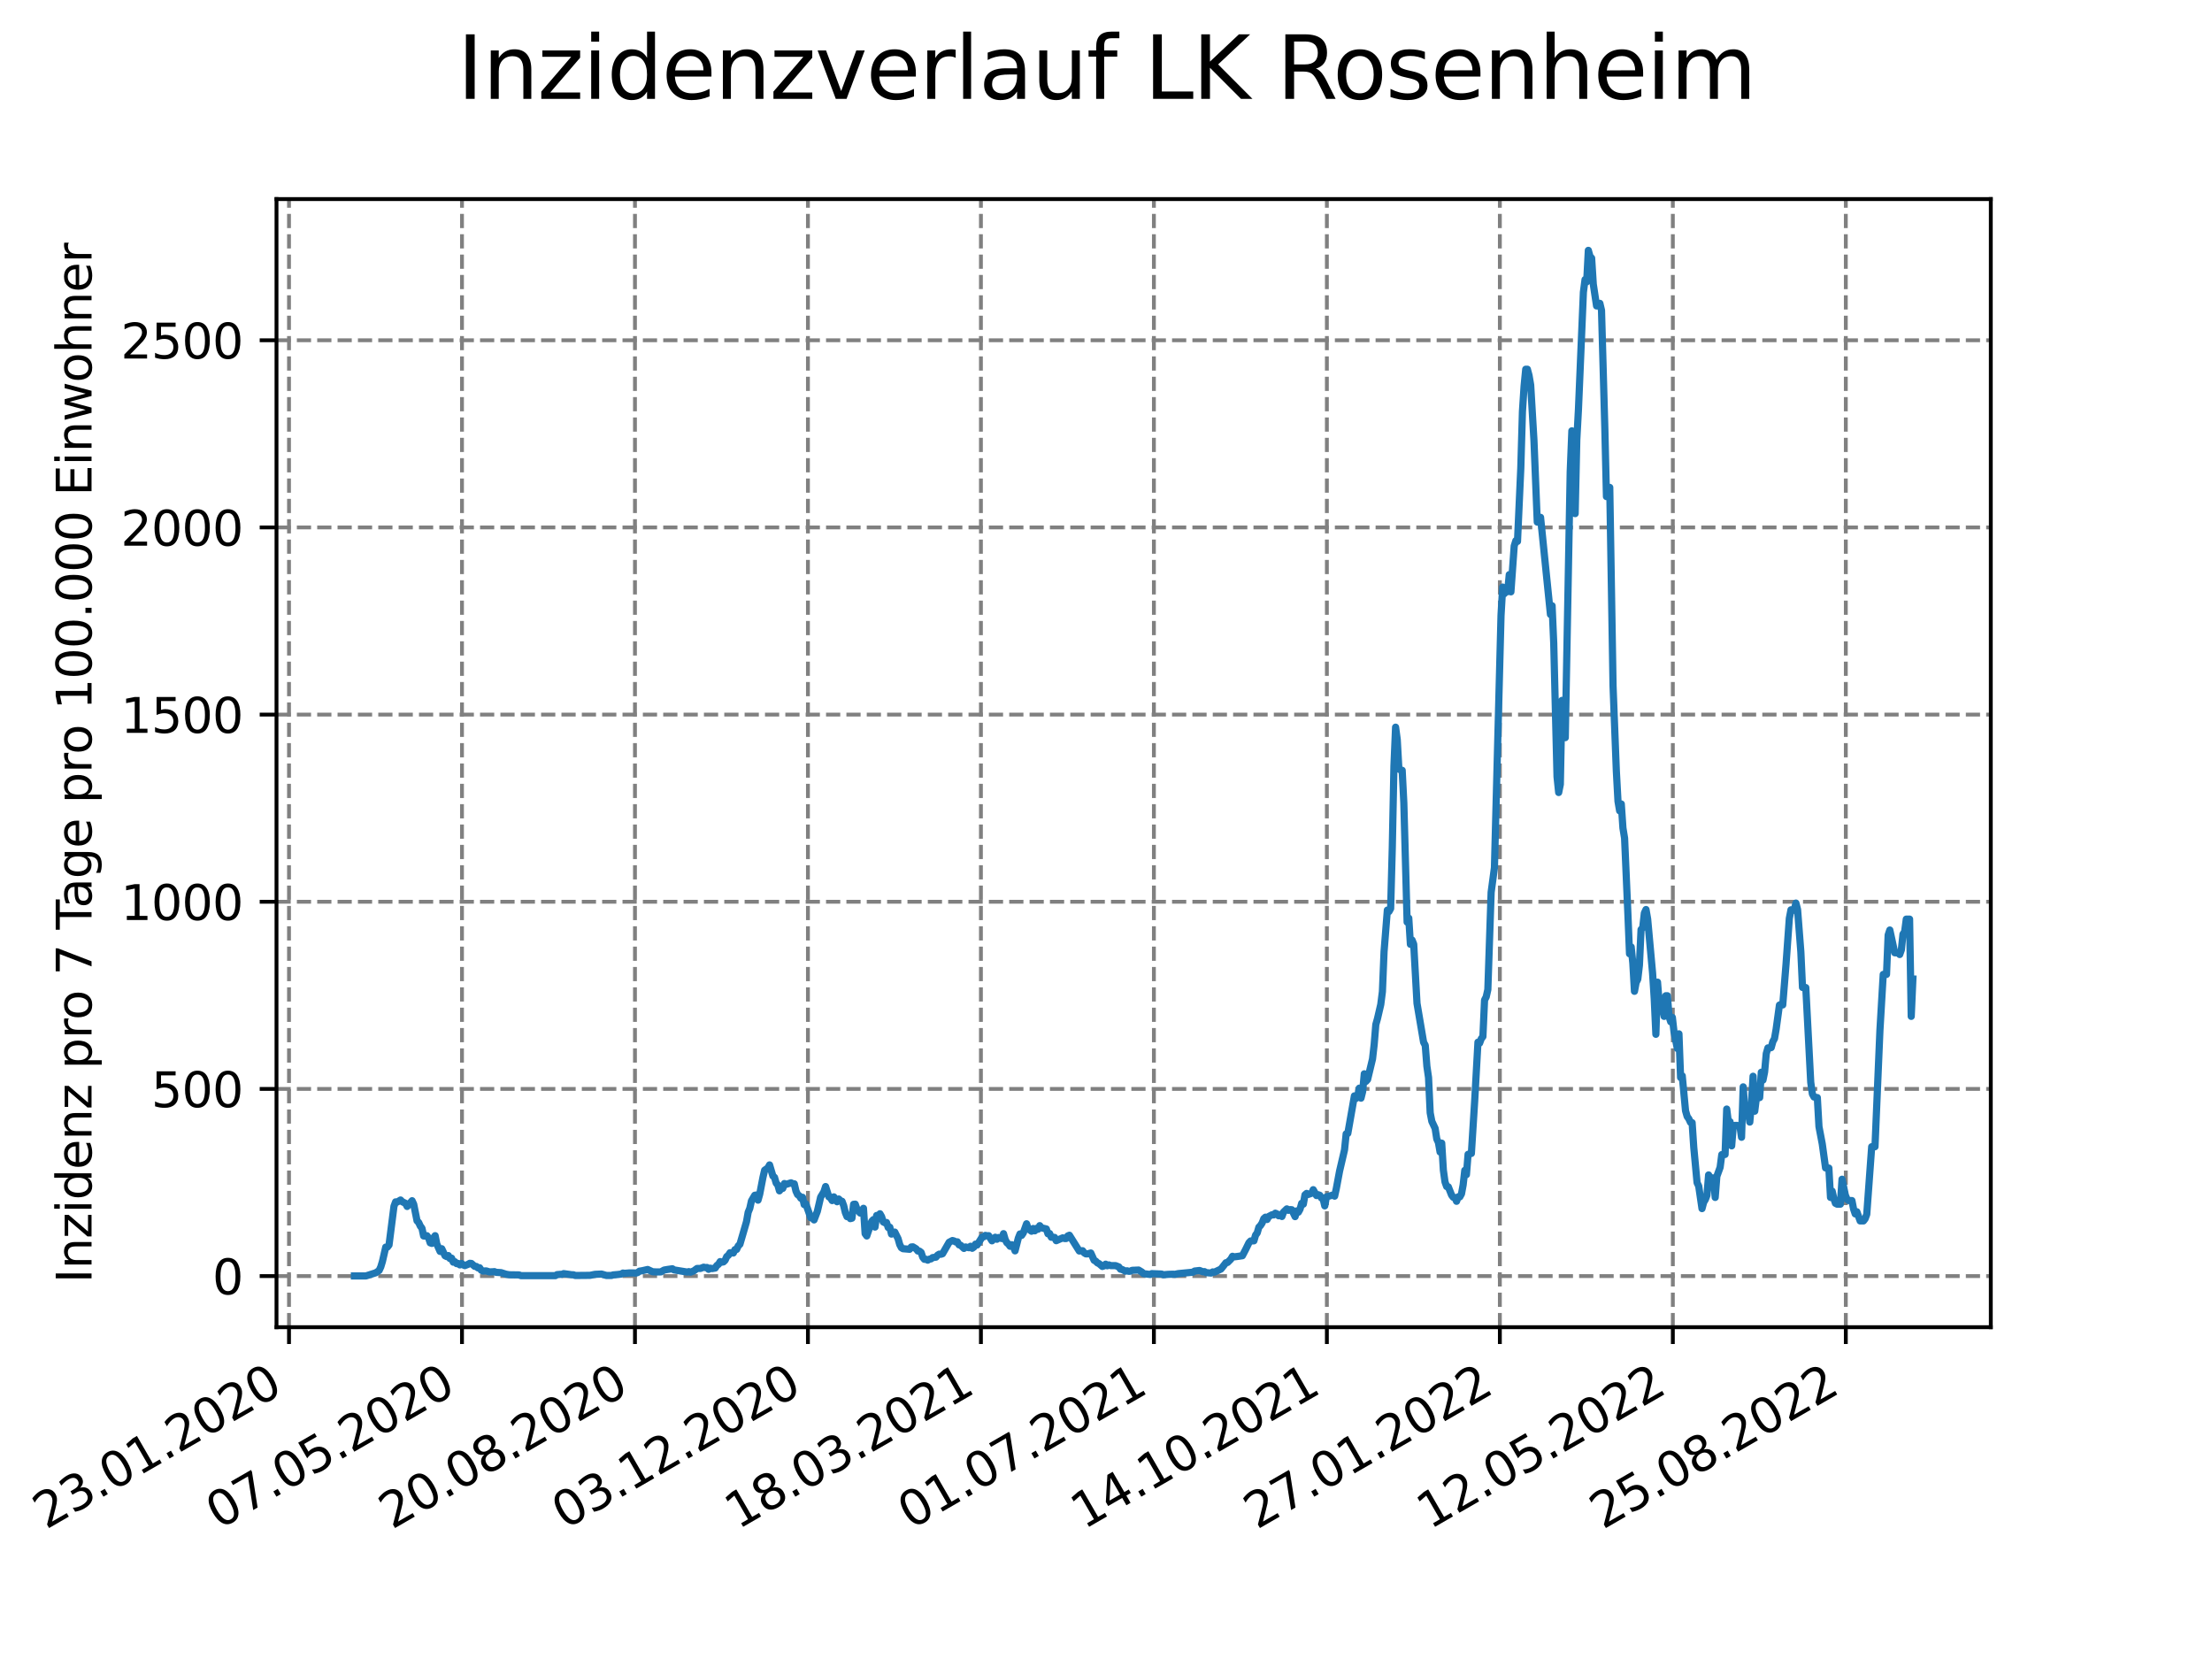 <?xml version="1.0" encoding="utf-8" standalone="no"?>
<!DOCTYPE svg PUBLIC "-//W3C//DTD SVG 1.1//EN"
  "http://www.w3.org/Graphics/SVG/1.1/DTD/svg11.dtd">
<svg xmlns:xlink="http://www.w3.org/1999/xlink" width="460.8pt" height="345.6pt" viewBox="0 0 460.8 345.6" xmlns="http://www.w3.org/2000/svg" version="1.1">
 <defs>
  <style type="text/css">*{stroke-linejoin: round; stroke-linecap: butt}</style>
 </defs>
 <g id="figure_1">
  <g id="patch_1">
   <path d="M 0 345.6 
L 460.8 345.6 
L 460.8 0 
L 0 0 
z
" style="fill: #ffffff"/>
  </g>
  <g id="axes_1">
   <g id="patch_2">
    <path d="M 57.6 276.48 
L 414.72 276.48 
L 414.72 41.472 
L 57.6 41.472 
z
" style="fill: #ffffff"/>
   </g>
   <g id="matplotlib.axis_1">
    <g id="xtick_1">
     <g id="line2d_1">
      <path d="M 60.205 276.48 
L 60.205 41.472 
" clip-path="url(#p0457aa1470)" style="fill: none; stroke-dasharray: 2.96,1.28; stroke-dashoffset: 0; stroke: #808080; stroke-width: 0.8"/>
     </g>
     <g id="line2d_2">
      <defs>
       <path id="m60fce56765" d="M 0 0 
L 0 3.5 
" style="stroke: #000000; stroke-width: 0.8"/>
      </defs>
      <g>
       <use xlink:href="#m60fce56765" x="60.205" y="276.48" style="stroke: #000000; stroke-width: 0.8"/>
      </g>
     </g>
     <g id="text_1">
      <!-- 23.01.2020 -->
      <g transform="translate(9.58 318.689) rotate(-30) scale(0.1 -0.1)">
       <defs>
        <path id="DejaVuSans-32" d="M 1228 531 
L 3431 531 
L 3431 0 
L 469 0 
L 469 531 
Q 828 903 1448 1529 
Q 2069 2156 2228 2338 
Q 2531 2678 2651 2914 
Q 2772 3150 2772 3378 
Q 2772 3750 2511 3984 
Q 2250 4219 1831 4219 
Q 1534 4219 1204 4116 
Q 875 4013 500 3803 
L 500 4441 
Q 881 4594 1212 4672 
Q 1544 4750 1819 4750 
Q 2544 4750 2975 4387 
Q 3406 4025 3406 3419 
Q 3406 3131 3298 2873 
Q 3191 2616 2906 2266 
Q 2828 2175 2409 1742 
Q 1991 1309 1228 531 
z
" transform="scale(0.016)"/>
        <path id="DejaVuSans-33" d="M 2597 2516 
Q 3050 2419 3304 2112 
Q 3559 1806 3559 1356 
Q 3559 666 3084 287 
Q 2609 -91 1734 -91 
Q 1441 -91 1130 -33 
Q 819 25 488 141 
L 488 750 
Q 750 597 1062 519 
Q 1375 441 1716 441 
Q 2309 441 2620 675 
Q 2931 909 2931 1356 
Q 2931 1769 2642 2001 
Q 2353 2234 1838 2234 
L 1294 2234 
L 1294 2753 
L 1863 2753 
Q 2328 2753 2575 2939 
Q 2822 3125 2822 3475 
Q 2822 3834 2567 4026 
Q 2313 4219 1838 4219 
Q 1578 4219 1281 4162 
Q 984 4106 628 3988 
L 628 4550 
Q 988 4650 1302 4700 
Q 1616 4750 1894 4750 
Q 2613 4750 3031 4423 
Q 3450 4097 3450 3541 
Q 3450 3153 3228 2886 
Q 3006 2619 2597 2516 
z
" transform="scale(0.016)"/>
        <path id="DejaVuSans-2e" d="M 684 794 
L 1344 794 
L 1344 0 
L 684 0 
L 684 794 
z
" transform="scale(0.016)"/>
        <path id="DejaVuSans-30" d="M 2034 4250 
Q 1547 4250 1301 3770 
Q 1056 3291 1056 2328 
Q 1056 1369 1301 889 
Q 1547 409 2034 409 
Q 2525 409 2770 889 
Q 3016 1369 3016 2328 
Q 3016 3291 2770 3770 
Q 2525 4250 2034 4250 
z
M 2034 4750 
Q 2819 4750 3233 4129 
Q 3647 3509 3647 2328 
Q 3647 1150 3233 529 
Q 2819 -91 2034 -91 
Q 1250 -91 836 529 
Q 422 1150 422 2328 
Q 422 3509 836 4129 
Q 1250 4750 2034 4750 
z
" transform="scale(0.016)"/>
        <path id="DejaVuSans-31" d="M 794 531 
L 1825 531 
L 1825 4091 
L 703 3866 
L 703 4441 
L 1819 4666 
L 2450 4666 
L 2450 531 
L 3481 531 
L 3481 0 
L 794 0 
L 794 531 
z
" transform="scale(0.016)"/>
       </defs>
       <use xlink:href="#DejaVuSans-32"/>
       <use xlink:href="#DejaVuSans-33" x="63.623"/>
       <use xlink:href="#DejaVuSans-2e" x="127.246"/>
       <use xlink:href="#DejaVuSans-30" x="159.033"/>
       <use xlink:href="#DejaVuSans-31" x="222.656"/>
       <use xlink:href="#DejaVuSans-2e" x="286.279"/>
       <use xlink:href="#DejaVuSans-32" x="318.066"/>
       <use xlink:href="#DejaVuSans-30" x="381.689"/>
       <use xlink:href="#DejaVuSans-32" x="445.312"/>
       <use xlink:href="#DejaVuSans-30" x="508.936"/>
      </g>
     </g>
    </g>
    <g id="xtick_2">
     <g id="line2d_3">
      <path d="M 96.24 276.48 
L 96.24 41.472 
" clip-path="url(#p0457aa1470)" style="fill: none; stroke-dasharray: 2.96,1.28; stroke-dashoffset: 0; stroke: #808080; stroke-width: 0.8"/>
     </g>
     <g id="line2d_4">
      <g>
       <use xlink:href="#m60fce56765" x="96.24" y="276.48" style="stroke: #000000; stroke-width: 0.8"/>
      </g>
     </g>
     <g id="text_2">
      <!-- 07.05.2020 -->
      <g transform="translate(45.615 318.689) rotate(-30) scale(0.1 -0.1)">
       <defs>
        <path id="DejaVuSans-37" d="M 525 4666 
L 3525 4666 
L 3525 4397 
L 1831 0 
L 1172 0 
L 2766 4134 
L 525 4134 
L 525 4666 
z
" transform="scale(0.016)"/>
        <path id="DejaVuSans-35" d="M 691 4666 
L 3169 4666 
L 3169 4134 
L 1269 4134 
L 1269 2991 
Q 1406 3038 1543 3061 
Q 1681 3084 1819 3084 
Q 2600 3084 3056 2656 
Q 3513 2228 3513 1497 
Q 3513 744 3044 326 
Q 2575 -91 1722 -91 
Q 1428 -91 1123 -41 
Q 819 9 494 109 
L 494 744 
Q 775 591 1075 516 
Q 1375 441 1709 441 
Q 2250 441 2565 725 
Q 2881 1009 2881 1497 
Q 2881 1984 2565 2268 
Q 2250 2553 1709 2553 
Q 1456 2553 1204 2497 
Q 953 2441 691 2322 
L 691 4666 
z
" transform="scale(0.016)"/>
       </defs>
       <use xlink:href="#DejaVuSans-30"/>
       <use xlink:href="#DejaVuSans-37" x="63.623"/>
       <use xlink:href="#DejaVuSans-2e" x="127.246"/>
       <use xlink:href="#DejaVuSans-30" x="159.033"/>
       <use xlink:href="#DejaVuSans-35" x="222.656"/>
       <use xlink:href="#DejaVuSans-2e" x="286.279"/>
       <use xlink:href="#DejaVuSans-32" x="318.066"/>
       <use xlink:href="#DejaVuSans-30" x="381.689"/>
       <use xlink:href="#DejaVuSans-32" x="445.312"/>
       <use xlink:href="#DejaVuSans-30" x="508.936"/>
      </g>
     </g>
    </g>
    <g id="xtick_3">
     <g id="line2d_5">
      <path d="M 132.275 276.48 
L 132.275 41.472 
" clip-path="url(#p0457aa1470)" style="fill: none; stroke-dasharray: 2.96,1.28; stroke-dashoffset: 0; stroke: #808080; stroke-width: 0.8"/>
     </g>
     <g id="line2d_6">
      <g>
       <use xlink:href="#m60fce56765" x="132.275" y="276.48" style="stroke: #000000; stroke-width: 0.8"/>
      </g>
     </g>
     <g id="text_3">
      <!-- 20.08.2020 -->
      <g transform="translate(81.649 318.689) rotate(-30) scale(0.1 -0.1)">
       <defs>
        <path id="DejaVuSans-38" d="M 2034 2216 
Q 1584 2216 1326 1975 
Q 1069 1734 1069 1313 
Q 1069 891 1326 650 
Q 1584 409 2034 409 
Q 2484 409 2743 651 
Q 3003 894 3003 1313 
Q 3003 1734 2745 1975 
Q 2488 2216 2034 2216 
z
M 1403 2484 
Q 997 2584 770 2862 
Q 544 3141 544 3541 
Q 544 4100 942 4425 
Q 1341 4750 2034 4750 
Q 2731 4750 3128 4425 
Q 3525 4100 3525 3541 
Q 3525 3141 3298 2862 
Q 3072 2584 2669 2484 
Q 3125 2378 3379 2068 
Q 3634 1759 3634 1313 
Q 3634 634 3220 271 
Q 2806 -91 2034 -91 
Q 1263 -91 848 271 
Q 434 634 434 1313 
Q 434 1759 690 2068 
Q 947 2378 1403 2484 
z
M 1172 3481 
Q 1172 3119 1398 2916 
Q 1625 2713 2034 2713 
Q 2441 2713 2670 2916 
Q 2900 3119 2900 3481 
Q 2900 3844 2670 4047 
Q 2441 4250 2034 4250 
Q 1625 4250 1398 4047 
Q 1172 3844 1172 3481 
z
" transform="scale(0.016)"/>
       </defs>
       <use xlink:href="#DejaVuSans-32"/>
       <use xlink:href="#DejaVuSans-30" x="63.623"/>
       <use xlink:href="#DejaVuSans-2e" x="127.246"/>
       <use xlink:href="#DejaVuSans-30" x="159.033"/>
       <use xlink:href="#DejaVuSans-38" x="222.656"/>
       <use xlink:href="#DejaVuSans-2e" x="286.279"/>
       <use xlink:href="#DejaVuSans-32" x="318.066"/>
       <use xlink:href="#DejaVuSans-30" x="381.689"/>
       <use xlink:href="#DejaVuSans-32" x="445.312"/>
       <use xlink:href="#DejaVuSans-30" x="508.936"/>
      </g>
     </g>
    </g>
    <g id="xtick_4">
     <g id="line2d_7">
      <path d="M 168.309 276.48 
L 168.309 41.472 
" clip-path="url(#p0457aa1470)" style="fill: none; stroke-dasharray: 2.96,1.28; stroke-dashoffset: 0; stroke: #808080; stroke-width: 0.8"/>
     </g>
     <g id="line2d_8">
      <g>
       <use xlink:href="#m60fce56765" x="168.309" y="276.48" style="stroke: #000000; stroke-width: 0.8"/>
      </g>
     </g>
     <g id="text_4">
      <!-- 03.12.2020 -->
      <g transform="translate(117.684 318.689) rotate(-30) scale(0.1 -0.1)">
       <use xlink:href="#DejaVuSans-30"/>
       <use xlink:href="#DejaVuSans-33" x="63.623"/>
       <use xlink:href="#DejaVuSans-2e" x="127.246"/>
       <use xlink:href="#DejaVuSans-31" x="159.033"/>
       <use xlink:href="#DejaVuSans-32" x="222.656"/>
       <use xlink:href="#DejaVuSans-2e" x="286.279"/>
       <use xlink:href="#DejaVuSans-32" x="318.066"/>
       <use xlink:href="#DejaVuSans-30" x="381.689"/>
       <use xlink:href="#DejaVuSans-32" x="445.312"/>
       <use xlink:href="#DejaVuSans-30" x="508.936"/>
      </g>
     </g>
    </g>
    <g id="xtick_5">
     <g id="line2d_9">
      <path d="M 204.344 276.48 
L 204.344 41.472 
" clip-path="url(#p0457aa1470)" style="fill: none; stroke-dasharray: 2.96,1.28; stroke-dashoffset: 0; stroke: #808080; stroke-width: 0.8"/>
     </g>
     <g id="line2d_10">
      <g>
       <use xlink:href="#m60fce56765" x="204.344" y="276.48" style="stroke: #000000; stroke-width: 0.8"/>
      </g>
     </g>
     <g id="text_5">
      <!-- 18.03.2021 -->
      <g transform="translate(153.719 318.689) rotate(-30) scale(0.1 -0.1)">
       <use xlink:href="#DejaVuSans-31"/>
       <use xlink:href="#DejaVuSans-38" x="63.623"/>
       <use xlink:href="#DejaVuSans-2e" x="127.246"/>
       <use xlink:href="#DejaVuSans-30" x="159.033"/>
       <use xlink:href="#DejaVuSans-33" x="222.656"/>
       <use xlink:href="#DejaVuSans-2e" x="286.279"/>
       <use xlink:href="#DejaVuSans-32" x="318.066"/>
       <use xlink:href="#DejaVuSans-30" x="381.689"/>
       <use xlink:href="#DejaVuSans-32" x="445.312"/>
       <use xlink:href="#DejaVuSans-31" x="508.936"/>
      </g>
     </g>
    </g>
    <g id="xtick_6">
     <g id="line2d_11">
      <path d="M 240.378 276.48 
L 240.378 41.472 
" clip-path="url(#p0457aa1470)" style="fill: none; stroke-dasharray: 2.96,1.28; stroke-dashoffset: 0; stroke: #808080; stroke-width: 0.8"/>
     </g>
     <g id="line2d_12">
      <g>
       <use xlink:href="#m60fce56765" x="240.378" y="276.48" style="stroke: #000000; stroke-width: 0.8"/>
      </g>
     </g>
     <g id="text_6">
      <!-- 01.07.2021 -->
      <g transform="translate(189.753 318.689) rotate(-30) scale(0.1 -0.1)">
       <use xlink:href="#DejaVuSans-30"/>
       <use xlink:href="#DejaVuSans-31" x="63.623"/>
       <use xlink:href="#DejaVuSans-2e" x="127.246"/>
       <use xlink:href="#DejaVuSans-30" x="159.033"/>
       <use xlink:href="#DejaVuSans-37" x="222.656"/>
       <use xlink:href="#DejaVuSans-2e" x="286.279"/>
       <use xlink:href="#DejaVuSans-32" x="318.066"/>
       <use xlink:href="#DejaVuSans-30" x="381.689"/>
       <use xlink:href="#DejaVuSans-32" x="445.312"/>
       <use xlink:href="#DejaVuSans-31" x="508.936"/>
      </g>
     </g>
    </g>
    <g id="xtick_7">
     <g id="line2d_13">
      <path d="M 276.413 276.48 
L 276.413 41.472 
" clip-path="url(#p0457aa1470)" style="fill: none; stroke-dasharray: 2.96,1.28; stroke-dashoffset: 0; stroke: #808080; stroke-width: 0.8"/>
     </g>
     <g id="line2d_14">
      <g>
       <use xlink:href="#m60fce56765" x="276.413" y="276.48" style="stroke: #000000; stroke-width: 0.8"/>
      </g>
     </g>
     <g id="text_7">
      <!-- 14.10.2021 -->
      <g transform="translate(225.788 318.689) rotate(-30) scale(0.1 -0.1)">
       <defs>
        <path id="DejaVuSans-34" d="M 2419 4116 
L 825 1625 
L 2419 1625 
L 2419 4116 
z
M 2253 4666 
L 3047 4666 
L 3047 1625 
L 3713 1625 
L 3713 1100 
L 3047 1100 
L 3047 0 
L 2419 0 
L 2419 1100 
L 313 1100 
L 313 1709 
L 2253 4666 
z
" transform="scale(0.016)"/>
       </defs>
       <use xlink:href="#DejaVuSans-31"/>
       <use xlink:href="#DejaVuSans-34" x="63.623"/>
       <use xlink:href="#DejaVuSans-2e" x="127.246"/>
       <use xlink:href="#DejaVuSans-31" x="159.033"/>
       <use xlink:href="#DejaVuSans-30" x="222.656"/>
       <use xlink:href="#DejaVuSans-2e" x="286.279"/>
       <use xlink:href="#DejaVuSans-32" x="318.066"/>
       <use xlink:href="#DejaVuSans-30" x="381.689"/>
       <use xlink:href="#DejaVuSans-32" x="445.312"/>
       <use xlink:href="#DejaVuSans-31" x="508.936"/>
      </g>
     </g>
    </g>
    <g id="xtick_8">
     <g id="line2d_15">
      <path d="M 312.448 276.48 
L 312.448 41.472 
" clip-path="url(#p0457aa1470)" style="fill: none; stroke-dasharray: 2.96,1.28; stroke-dashoffset: 0; stroke: #808080; stroke-width: 0.8"/>
     </g>
     <g id="line2d_16">
      <g>
       <use xlink:href="#m60fce56765" x="312.448" y="276.48" style="stroke: #000000; stroke-width: 0.8"/>
      </g>
     </g>
     <g id="text_8">
      <!-- 27.01.2022 -->
      <g transform="translate(261.822 318.689) rotate(-30) scale(0.1 -0.1)">
       <use xlink:href="#DejaVuSans-32"/>
       <use xlink:href="#DejaVuSans-37" x="63.623"/>
       <use xlink:href="#DejaVuSans-2e" x="127.246"/>
       <use xlink:href="#DejaVuSans-30" x="159.033"/>
       <use xlink:href="#DejaVuSans-31" x="222.656"/>
       <use xlink:href="#DejaVuSans-2e" x="286.279"/>
       <use xlink:href="#DejaVuSans-32" x="318.066"/>
       <use xlink:href="#DejaVuSans-30" x="381.689"/>
       <use xlink:href="#DejaVuSans-32" x="445.312"/>
       <use xlink:href="#DejaVuSans-32" x="508.936"/>
      </g>
     </g>
    </g>
    <g id="xtick_9">
     <g id="line2d_17">
      <path d="M 348.482 276.48 
L 348.482 41.472 
" clip-path="url(#p0457aa1470)" style="fill: none; stroke-dasharray: 2.96,1.28; stroke-dashoffset: 0; stroke: #808080; stroke-width: 0.8"/>
     </g>
     <g id="line2d_18">
      <g>
       <use xlink:href="#m60fce56765" x="348.482" y="276.48" style="stroke: #000000; stroke-width: 0.8"/>
      </g>
     </g>
     <g id="text_9">
      <!-- 12.05.2022 -->
      <g transform="translate(297.857 318.689) rotate(-30) scale(0.1 -0.1)">
       <use xlink:href="#DejaVuSans-31"/>
       <use xlink:href="#DejaVuSans-32" x="63.623"/>
       <use xlink:href="#DejaVuSans-2e" x="127.246"/>
       <use xlink:href="#DejaVuSans-30" x="159.033"/>
       <use xlink:href="#DejaVuSans-35" x="222.656"/>
       <use xlink:href="#DejaVuSans-2e" x="286.279"/>
       <use xlink:href="#DejaVuSans-32" x="318.066"/>
       <use xlink:href="#DejaVuSans-30" x="381.689"/>
       <use xlink:href="#DejaVuSans-32" x="445.312"/>
       <use xlink:href="#DejaVuSans-32" x="508.936"/>
      </g>
     </g>
    </g>
    <g id="xtick_10">
     <g id="line2d_19">
      <path d="M 384.517 276.48 
L 384.517 41.472 
" clip-path="url(#p0457aa1470)" style="fill: none; stroke-dasharray: 2.96,1.28; stroke-dashoffset: 0; stroke: #808080; stroke-width: 0.8"/>
     </g>
     <g id="line2d_20">
      <g>
       <use xlink:href="#m60fce56765" x="384.517" y="276.48" style="stroke: #000000; stroke-width: 0.8"/>
      </g>
     </g>
     <g id="text_10">
      <!-- 25.08.2022 -->
      <g transform="translate(333.892 318.689) rotate(-30) scale(0.1 -0.1)">
       <use xlink:href="#DejaVuSans-32"/>
       <use xlink:href="#DejaVuSans-35" x="63.623"/>
       <use xlink:href="#DejaVuSans-2e" x="127.246"/>
       <use xlink:href="#DejaVuSans-30" x="159.033"/>
       <use xlink:href="#DejaVuSans-38" x="222.656"/>
       <use xlink:href="#DejaVuSans-2e" x="286.279"/>
       <use xlink:href="#DejaVuSans-32" x="318.066"/>
       <use xlink:href="#DejaVuSans-30" x="381.689"/>
       <use xlink:href="#DejaVuSans-32" x="445.312"/>
       <use xlink:href="#DejaVuSans-32" x="508.936"/>
      </g>
     </g>
    </g>
   </g>
   <g id="matplotlib.axis_2">
    <g id="ytick_1">
     <g id="line2d_21">
      <path d="M 57.6 265.828 
L 414.72 265.828 
" clip-path="url(#p0457aa1470)" style="fill: none; stroke-dasharray: 2.96,1.28; stroke-dashoffset: 0; stroke: #808080; stroke-width: 0.8"/>
     </g>
     <g id="line2d_22">
      <defs>
       <path id="ma1ad467aa3" d="M 0 0 
L -3.5 0 
" style="stroke: #000000; stroke-width: 0.8"/>
      </defs>
      <g>
       <use xlink:href="#ma1ad467aa3" x="57.6" y="265.828" style="stroke: #000000; stroke-width: 0.8"/>
      </g>
     </g>
     <g id="text_11">
      <!-- 0 -->
      <g transform="translate(44.237 269.627) scale(0.1 -0.1)">
       <use xlink:href="#DejaVuSans-30"/>
      </g>
     </g>
    </g>
    <g id="ytick_2">
     <g id="line2d_23">
      <path d="M 57.6 226.839 
L 414.72 226.839 
" clip-path="url(#p0457aa1470)" style="fill: none; stroke-dasharray: 2.96,1.28; stroke-dashoffset: 0; stroke: #808080; stroke-width: 0.8"/>
     </g>
     <g id="line2d_24">
      <g>
       <use xlink:href="#ma1ad467aa3" x="57.6" y="226.839" style="stroke: #000000; stroke-width: 0.8"/>
      </g>
     </g>
     <g id="text_12">
      <!-- 500 -->
      <g transform="translate(31.512 230.638) scale(0.1 -0.1)">
       <use xlink:href="#DejaVuSans-35"/>
       <use xlink:href="#DejaVuSans-30" x="63.623"/>
       <use xlink:href="#DejaVuSans-30" x="127.246"/>
      </g>
     </g>
    </g>
    <g id="ytick_3">
     <g id="line2d_25">
      <path d="M 57.6 187.851 
L 414.72 187.851 
" clip-path="url(#p0457aa1470)" style="fill: none; stroke-dasharray: 2.96,1.28; stroke-dashoffset: 0; stroke: #808080; stroke-width: 0.8"/>
     </g>
     <g id="line2d_26">
      <g>
       <use xlink:href="#ma1ad467aa3" x="57.6" y="187.851" style="stroke: #000000; stroke-width: 0.8"/>
      </g>
     </g>
     <g id="text_13">
      <!-- 1000 -->
      <g transform="translate(25.15 191.65) scale(0.1 -0.1)">
       <use xlink:href="#DejaVuSans-31"/>
       <use xlink:href="#DejaVuSans-30" x="63.623"/>
       <use xlink:href="#DejaVuSans-30" x="127.246"/>
       <use xlink:href="#DejaVuSans-30" x="190.869"/>
      </g>
     </g>
    </g>
    <g id="ytick_4">
     <g id="line2d_27">
      <path d="M 57.6 148.862 
L 414.72 148.862 
" clip-path="url(#p0457aa1470)" style="fill: none; stroke-dasharray: 2.96,1.28; stroke-dashoffset: 0; stroke: #808080; stroke-width: 0.8"/>
     </g>
     <g id="line2d_28">
      <g>
       <use xlink:href="#ma1ad467aa3" x="57.6" y="148.862" style="stroke: #000000; stroke-width: 0.8"/>
      </g>
     </g>
     <g id="text_14">
      <!-- 1500 -->
      <g transform="translate(25.15 152.661) scale(0.1 -0.1)">
       <use xlink:href="#DejaVuSans-31"/>
       <use xlink:href="#DejaVuSans-35" x="63.623"/>
       <use xlink:href="#DejaVuSans-30" x="127.246"/>
       <use xlink:href="#DejaVuSans-30" x="190.869"/>
      </g>
     </g>
    </g>
    <g id="ytick_5">
     <g id="line2d_29">
      <path d="M 57.6 109.874 
L 414.72 109.874 
" clip-path="url(#p0457aa1470)" style="fill: none; stroke-dasharray: 2.96,1.28; stroke-dashoffset: 0; stroke: #808080; stroke-width: 0.8"/>
     </g>
     <g id="line2d_30">
      <g>
       <use xlink:href="#ma1ad467aa3" x="57.6" y="109.874" style="stroke: #000000; stroke-width: 0.8"/>
      </g>
     </g>
     <g id="text_15">
      <!-- 2000 -->
      <g transform="translate(25.15 113.673) scale(0.1 -0.1)">
       <use xlink:href="#DejaVuSans-32"/>
       <use xlink:href="#DejaVuSans-30" x="63.623"/>
       <use xlink:href="#DejaVuSans-30" x="127.246"/>
       <use xlink:href="#DejaVuSans-30" x="190.869"/>
      </g>
     </g>
    </g>
    <g id="ytick_6">
     <g id="line2d_31">
      <path d="M 57.6 70.885 
L 414.72 70.885 
" clip-path="url(#p0457aa1470)" style="fill: none; stroke-dasharray: 2.96,1.28; stroke-dashoffset: 0; stroke: #808080; stroke-width: 0.8"/>
     </g>
     <g id="line2d_32">
      <g>
       <use xlink:href="#ma1ad467aa3" x="57.6" y="70.885" style="stroke: #000000; stroke-width: 0.8"/>
      </g>
     </g>
     <g id="text_16">
      <!-- 2500 -->
      <g transform="translate(25.15 74.685) scale(0.1 -0.1)">
       <use xlink:href="#DejaVuSans-32"/>
       <use xlink:href="#DejaVuSans-35" x="63.623"/>
       <use xlink:href="#DejaVuSans-30" x="127.246"/>
       <use xlink:href="#DejaVuSans-30" x="190.869"/>
      </g>
     </g>
    </g>
    <g id="text_17">
     <!-- Inzidenz pro 7 Tage pro 100.000 Einwohner -->
     <g transform="translate(19.07 267.301) rotate(-90) scale(0.1 -0.1)">
      <defs>
       <path id="DejaVuSans-49" d="M 628 4666 
L 1259 4666 
L 1259 0 
L 628 0 
L 628 4666 
z
" transform="scale(0.016)"/>
       <path id="DejaVuSans-6e" d="M 3513 2113 
L 3513 0 
L 2938 0 
L 2938 2094 
Q 2938 2591 2744 2837 
Q 2550 3084 2163 3084 
Q 1697 3084 1428 2787 
Q 1159 2491 1159 1978 
L 1159 0 
L 581 0 
L 581 3500 
L 1159 3500 
L 1159 2956 
Q 1366 3272 1645 3428 
Q 1925 3584 2291 3584 
Q 2894 3584 3203 3211 
Q 3513 2838 3513 2113 
z
" transform="scale(0.016)"/>
       <path id="DejaVuSans-7a" d="M 353 3500 
L 3084 3500 
L 3084 2975 
L 922 459 
L 3084 459 
L 3084 0 
L 275 0 
L 275 525 
L 2438 3041 
L 353 3041 
L 353 3500 
z
" transform="scale(0.016)"/>
       <path id="DejaVuSans-69" d="M 603 3500 
L 1178 3500 
L 1178 0 
L 603 0 
L 603 3500 
z
M 603 4863 
L 1178 4863 
L 1178 4134 
L 603 4134 
L 603 4863 
z
" transform="scale(0.016)"/>
       <path id="DejaVuSans-64" d="M 2906 2969 
L 2906 4863 
L 3481 4863 
L 3481 0 
L 2906 0 
L 2906 525 
Q 2725 213 2448 61 
Q 2172 -91 1784 -91 
Q 1150 -91 751 415 
Q 353 922 353 1747 
Q 353 2572 751 3078 
Q 1150 3584 1784 3584 
Q 2172 3584 2448 3432 
Q 2725 3281 2906 2969 
z
M 947 1747 
Q 947 1113 1208 752 
Q 1469 391 1925 391 
Q 2381 391 2643 752 
Q 2906 1113 2906 1747 
Q 2906 2381 2643 2742 
Q 2381 3103 1925 3103 
Q 1469 3103 1208 2742 
Q 947 2381 947 1747 
z
" transform="scale(0.016)"/>
       <path id="DejaVuSans-65" d="M 3597 1894 
L 3597 1613 
L 953 1613 
Q 991 1019 1311 708 
Q 1631 397 2203 397 
Q 2534 397 2845 478 
Q 3156 559 3463 722 
L 3463 178 
Q 3153 47 2828 -22 
Q 2503 -91 2169 -91 
Q 1331 -91 842 396 
Q 353 884 353 1716 
Q 353 2575 817 3079 
Q 1281 3584 2069 3584 
Q 2775 3584 3186 3129 
Q 3597 2675 3597 1894 
z
M 3022 2063 
Q 3016 2534 2758 2815 
Q 2500 3097 2075 3097 
Q 1594 3097 1305 2825 
Q 1016 2553 972 2059 
L 3022 2063 
z
" transform="scale(0.016)"/>
       <path id="DejaVuSans-20" transform="scale(0.016)"/>
       <path id="DejaVuSans-70" d="M 1159 525 
L 1159 -1331 
L 581 -1331 
L 581 3500 
L 1159 3500 
L 1159 2969 
Q 1341 3281 1617 3432 
Q 1894 3584 2278 3584 
Q 2916 3584 3314 3078 
Q 3713 2572 3713 1747 
Q 3713 922 3314 415 
Q 2916 -91 2278 -91 
Q 1894 -91 1617 61 
Q 1341 213 1159 525 
z
M 3116 1747 
Q 3116 2381 2855 2742 
Q 2594 3103 2138 3103 
Q 1681 3103 1420 2742 
Q 1159 2381 1159 1747 
Q 1159 1113 1420 752 
Q 1681 391 2138 391 
Q 2594 391 2855 752 
Q 3116 1113 3116 1747 
z
" transform="scale(0.016)"/>
       <path id="DejaVuSans-72" d="M 2631 2963 
Q 2534 3019 2420 3045 
Q 2306 3072 2169 3072 
Q 1681 3072 1420 2755 
Q 1159 2438 1159 1844 
L 1159 0 
L 581 0 
L 581 3500 
L 1159 3500 
L 1159 2956 
Q 1341 3275 1631 3429 
Q 1922 3584 2338 3584 
Q 2397 3584 2469 3576 
Q 2541 3569 2628 3553 
L 2631 2963 
z
" transform="scale(0.016)"/>
       <path id="DejaVuSans-6f" d="M 1959 3097 
Q 1497 3097 1228 2736 
Q 959 2375 959 1747 
Q 959 1119 1226 758 
Q 1494 397 1959 397 
Q 2419 397 2687 759 
Q 2956 1122 2956 1747 
Q 2956 2369 2687 2733 
Q 2419 3097 1959 3097 
z
M 1959 3584 
Q 2709 3584 3137 3096 
Q 3566 2609 3566 1747 
Q 3566 888 3137 398 
Q 2709 -91 1959 -91 
Q 1206 -91 779 398 
Q 353 888 353 1747 
Q 353 2609 779 3096 
Q 1206 3584 1959 3584 
z
" transform="scale(0.016)"/>
       <path id="DejaVuSans-54" d="M -19 4666 
L 3928 4666 
L 3928 4134 
L 2272 4134 
L 2272 0 
L 1638 0 
L 1638 4134 
L -19 4134 
L -19 4666 
z
" transform="scale(0.016)"/>
       <path id="DejaVuSans-61" d="M 2194 1759 
Q 1497 1759 1228 1600 
Q 959 1441 959 1056 
Q 959 750 1161 570 
Q 1363 391 1709 391 
Q 2188 391 2477 730 
Q 2766 1069 2766 1631 
L 2766 1759 
L 2194 1759 
z
M 3341 1997 
L 3341 0 
L 2766 0 
L 2766 531 
Q 2569 213 2275 61 
Q 1981 -91 1556 -91 
Q 1019 -91 701 211 
Q 384 513 384 1019 
Q 384 1609 779 1909 
Q 1175 2209 1959 2209 
L 2766 2209 
L 2766 2266 
Q 2766 2663 2505 2880 
Q 2244 3097 1772 3097 
Q 1472 3097 1187 3025 
Q 903 2953 641 2809 
L 641 3341 
Q 956 3463 1253 3523 
Q 1550 3584 1831 3584 
Q 2591 3584 2966 3190 
Q 3341 2797 3341 1997 
z
" transform="scale(0.016)"/>
       <path id="DejaVuSans-67" d="M 2906 1791 
Q 2906 2416 2648 2759 
Q 2391 3103 1925 3103 
Q 1463 3103 1205 2759 
Q 947 2416 947 1791 
Q 947 1169 1205 825 
Q 1463 481 1925 481 
Q 2391 481 2648 825 
Q 2906 1169 2906 1791 
z
M 3481 434 
Q 3481 -459 3084 -895 
Q 2688 -1331 1869 -1331 
Q 1566 -1331 1297 -1286 
Q 1028 -1241 775 -1147 
L 775 -588 
Q 1028 -725 1275 -790 
Q 1522 -856 1778 -856 
Q 2344 -856 2625 -561 
Q 2906 -266 2906 331 
L 2906 616 
Q 2728 306 2450 153 
Q 2172 0 1784 0 
Q 1141 0 747 490 
Q 353 981 353 1791 
Q 353 2603 747 3093 
Q 1141 3584 1784 3584 
Q 2172 3584 2450 3431 
Q 2728 3278 2906 2969 
L 2906 3500 
L 3481 3500 
L 3481 434 
z
" transform="scale(0.016)"/>
       <path id="DejaVuSans-45" d="M 628 4666 
L 3578 4666 
L 3578 4134 
L 1259 4134 
L 1259 2753 
L 3481 2753 
L 3481 2222 
L 1259 2222 
L 1259 531 
L 3634 531 
L 3634 0 
L 628 0 
L 628 4666 
z
" transform="scale(0.016)"/>
       <path id="DejaVuSans-77" d="M 269 3500 
L 844 3500 
L 1563 769 
L 2278 3500 
L 2956 3500 
L 3675 769 
L 4391 3500 
L 4966 3500 
L 4050 0 
L 3372 0 
L 2619 2869 
L 1863 0 
L 1184 0 
L 269 3500 
z
" transform="scale(0.016)"/>
       <path id="DejaVuSans-68" d="M 3513 2113 
L 3513 0 
L 2938 0 
L 2938 2094 
Q 2938 2591 2744 2837 
Q 2550 3084 2163 3084 
Q 1697 3084 1428 2787 
Q 1159 2491 1159 1978 
L 1159 0 
L 581 0 
L 581 4863 
L 1159 4863 
L 1159 2956 
Q 1366 3272 1645 3428 
Q 1925 3584 2291 3584 
Q 2894 3584 3203 3211 
Q 3513 2838 3513 2113 
z
" transform="scale(0.016)"/>
      </defs>
      <use xlink:href="#DejaVuSans-49"/>
      <use xlink:href="#DejaVuSans-6e" x="29.492"/>
      <use xlink:href="#DejaVuSans-7a" x="92.871"/>
      <use xlink:href="#DejaVuSans-69" x="145.361"/>
      <use xlink:href="#DejaVuSans-64" x="173.145"/>
      <use xlink:href="#DejaVuSans-65" x="236.621"/>
      <use xlink:href="#DejaVuSans-6e" x="298.145"/>
      <use xlink:href="#DejaVuSans-7a" x="361.523"/>
      <use xlink:href="#DejaVuSans-20" x="414.014"/>
      <use xlink:href="#DejaVuSans-70" x="445.801"/>
      <use xlink:href="#DejaVuSans-72" x="509.277"/>
      <use xlink:href="#DejaVuSans-6f" x="548.141"/>
      <use xlink:href="#DejaVuSans-20" x="609.322"/>
      <use xlink:href="#DejaVuSans-37" x="641.109"/>
      <use xlink:href="#DejaVuSans-20" x="704.732"/>
      <use xlink:href="#DejaVuSans-54" x="736.52"/>
      <use xlink:href="#DejaVuSans-61" x="781.104"/>
      <use xlink:href="#DejaVuSans-67" x="842.383"/>
      <use xlink:href="#DejaVuSans-65" x="905.859"/>
      <use xlink:href="#DejaVuSans-20" x="967.383"/>
      <use xlink:href="#DejaVuSans-70" x="999.17"/>
      <use xlink:href="#DejaVuSans-72" x="1062.646"/>
      <use xlink:href="#DejaVuSans-6f" x="1101.51"/>
      <use xlink:href="#DejaVuSans-20" x="1162.691"/>
      <use xlink:href="#DejaVuSans-31" x="1194.479"/>
      <use xlink:href="#DejaVuSans-30" x="1258.102"/>
      <use xlink:href="#DejaVuSans-30" x="1321.725"/>
      <use xlink:href="#DejaVuSans-2e" x="1385.348"/>
      <use xlink:href="#DejaVuSans-30" x="1417.135"/>
      <use xlink:href="#DejaVuSans-30" x="1480.758"/>
      <use xlink:href="#DejaVuSans-30" x="1544.381"/>
      <use xlink:href="#DejaVuSans-20" x="1608.004"/>
      <use xlink:href="#DejaVuSans-45" x="1639.791"/>
      <use xlink:href="#DejaVuSans-69" x="1702.975"/>
      <use xlink:href="#DejaVuSans-6e" x="1730.758"/>
      <use xlink:href="#DejaVuSans-77" x="1794.137"/>
      <use xlink:href="#DejaVuSans-6f" x="1875.924"/>
      <use xlink:href="#DejaVuSans-68" x="1937.105"/>
      <use xlink:href="#DejaVuSans-6e" x="2000.484"/>
      <use xlink:href="#DejaVuSans-65" x="2063.863"/>
      <use xlink:href="#DejaVuSans-72" x="2125.387"/>
     </g>
    </g>
   </g>
   <g id="line2d_33">
    <path d="M 73.833 265.798 
L 76.235 265.798 
L 78.294 265.141 
L 78.981 264.664 
L 79.324 263.918 
L 79.667 262.784 
L 80.353 259.8 
L 80.696 259.8 
L 81.04 259.353 
L 82.069 251.296 
L 82.412 250.371 
L 82.756 250.401 
L 83.442 249.983 
L 83.785 250.341 
L 84.472 250.67 
L 84.815 251.326 
L 85.844 250.133 
L 86.187 250.879 
L 86.874 254.31 
L 87.217 254.668 
L 87.56 255.414 
L 87.903 255.862 
L 88.247 257.473 
L 88.59 257.503 
L 88.933 257.413 
L 89.276 257.861 
L 89.619 258.905 
L 89.962 259.024 
L 90.306 257.891 
L 90.649 257.413 
L 90.992 259.144 
L 91.678 260.695 
L 92.022 260.129 
L 92.708 261.591 
L 93.051 261.77 
L 93.394 261.561 
L 93.738 262.187 
L 94.081 262.098 
L 94.424 262.933 
L 94.767 262.844 
L 95.11 263.232 
L 95.453 263.202 
L 95.797 263.5 
L 96.14 263.202 
L 96.483 263.5 
L 96.826 263.649 
L 97.513 263.381 
L 97.856 263.172 
L 98.199 263.202 
L 98.885 263.799 
L 99.229 263.828 
L 99.572 264.127 
L 99.915 264.097 
L 100.258 264.604 
L 100.601 264.783 
L 101.288 264.753 
L 101.974 264.962 
L 102.66 264.933 
L 103.004 264.903 
L 103.347 265.052 
L 104.376 265.112 
L 105.406 265.44 
L 106.092 265.559 
L 108.151 265.589 
L 108.495 265.738 
L 115.701 265.738 
L 116.045 265.529 
L 116.731 265.47 
L 117.074 265.47 
L 117.417 265.32 
L 119.133 265.559 
L 119.477 265.559 
L 119.82 265.708 
L 122.908 265.678 
L 123.938 265.47 
L 125.311 265.41 
L 126.34 265.708 
L 127.37 265.708 
L 127.713 265.589 
L 128.743 265.499 
L 129.429 265.41 
L 129.772 265.201 
L 130.115 265.261 
L 131.145 265.171 
L 131.831 265.171 
L 132.518 265.201 
L 132.861 265.082 
L 133.204 264.813 
L 133.89 264.694 
L 134.92 264.455 
L 135.95 264.933 
L 136.636 264.962 
L 137.665 264.962 
L 138.352 264.574 
L 139.038 264.455 
L 140.068 264.306 
L 140.411 264.545 
L 143.156 264.992 
L 143.5 264.903 
L 143.843 265.022 
L 144.529 264.753 
L 145.216 264.246 
L 145.902 264.246 
L 146.588 263.978 
L 146.931 264.067 
L 147.275 264.037 
L 147.618 264.425 
L 147.961 264.187 
L 148.304 264.276 
L 148.991 264.157 
L 149.334 263.62 
L 149.677 263.381 
L 150.02 262.814 
L 150.363 262.933 
L 150.707 262.874 
L 151.05 262.545 
L 151.393 261.77 
L 151.736 261.501 
L 152.079 260.964 
L 152.766 261.024 
L 153.109 260.308 
L 153.452 260.278 
L 153.795 259.532 
L 154.138 259.204 
L 155.511 254.489 
L 155.854 252.55 
L 156.198 251.714 
L 156.541 250.162 
L 157.227 248.999 
L 157.57 248.939 
L 157.913 250.013 
L 158.257 248.79 
L 158.943 245.239 
L 159.286 243.777 
L 159.973 243.3 
L 160.316 242.673 
L 161.002 244.971 
L 161.345 245.269 
L 161.689 246.462 
L 162.032 246.85 
L 162.375 248.074 
L 162.718 247.626 
L 163.061 247.566 
L 163.404 246.552 
L 163.748 246.731 
L 164.777 246.403 
L 165.12 246.582 
L 165.464 246.612 
L 165.807 248.104 
L 166.15 248.85 
L 166.493 249.088 
L 166.836 249.625 
L 167.179 249.416 
L 167.523 250.938 
L 167.866 250.789 
L 168.895 253.683 
L 169.239 253.713 
L 169.582 254.131 
L 170.268 252.341 
L 170.955 249.387 
L 171.641 248.253 
L 171.984 247.179 
L 172.67 249.327 
L 173.014 249.536 
L 173.357 250.103 
L 173.7 249.327 
L 174.386 250.341 
L 174.73 249.775 
L 175.073 250.133 
L 175.416 250.252 
L 175.759 251.177 
L 176.102 252.609 
L 176.446 253.445 
L 176.789 253.295 
L 177.132 253.862 
L 177.475 253.773 
L 177.818 250.879 
L 178.161 250.849 
L 178.505 251.833 
L 179.191 252.699 
L 179.534 252.46 
L 179.877 251.714 
L 180.221 256.995 
L 180.564 257.473 
L 181.593 254.429 
L 181.937 254.071 
L 182.28 255.623 
L 182.623 253.206 
L 182.966 253.266 
L 183.309 252.848 
L 183.652 253.445 
L 183.996 254.549 
L 184.339 254.728 
L 184.682 254.668 
L 185.025 255.712 
L 185.368 255.653 
L 185.712 257.085 
L 186.398 256.667 
L 187.084 258.04 
L 187.428 259.263 
L 187.771 259.92 
L 188.114 260.129 
L 188.8 260.188 
L 189.487 260.248 
L 189.83 259.77 
L 190.173 259.741 
L 190.859 260.158 
L 191.203 260.606 
L 191.546 260.636 
L 191.889 260.904 
L 192.232 261.919 
L 192.575 262.337 
L 192.918 262.337 
L 193.262 262.516 
L 193.605 262.307 
L 193.948 262.247 
L 194.291 261.978 
L 194.978 261.889 
L 195.321 261.471 
L 195.664 261.262 
L 196.007 261.292 
L 196.35 261.173 
L 197.723 258.786 
L 198.409 258.428 
L 198.753 258.517 
L 199.096 258.726 
L 199.439 258.696 
L 199.782 259.323 
L 200.125 259.412 
L 200.812 260.069 
L 201.155 259.77 
L 201.841 259.92 
L 202.185 259.621 
L 202.528 260.039 
L 202.871 259.8 
L 203.214 259.174 
L 203.557 259.353 
L 204.587 257.712 
L 204.93 257.652 
L 205.273 257.354 
L 205.616 257.443 
L 205.96 257.413 
L 206.646 258.487 
L 207.332 257.741 
L 207.676 258.159 
L 208.019 257.801 
L 208.705 258.01 
L 209.048 256.995 
L 209.391 258.189 
L 209.735 258.875 
L 210.078 259.144 
L 210.421 259.621 
L 210.764 259.293 
L 211.107 259.651 
L 211.451 260.576 
L 212.137 257.92 
L 212.48 257.055 
L 212.823 257.354 
L 213.166 256.846 
L 213.853 254.937 
L 214.196 255.981 
L 214.882 256.488 
L 215.226 255.921 
L 215.569 256.399 
L 215.912 255.891 
L 216.255 256.07 
L 216.598 255.325 
L 216.942 255.772 
L 217.971 256.011 
L 218.314 257.025 
L 218.657 256.966 
L 219.001 257.741 
L 219.687 257.771 
L 220.03 258.458 
L 221.403 257.861 
L 221.746 258.01 
L 222.089 258.01 
L 222.433 257.473 
L 222.776 257.324 
L 224.835 260.606 
L 225.521 260.546 
L 225.864 260.994 
L 226.208 261.203 
L 226.551 261.203 
L 227.237 261.024 
L 227.924 262.545 
L 228.267 262.724 
L 228.61 263.083 
L 228.953 263.232 
L 229.639 263.828 
L 229.983 263.709 
L 230.326 263.351 
L 230.669 263.679 
L 231.012 263.5 
L 231.355 263.649 
L 232.385 263.649 
L 233.071 263.918 
L 233.415 264.395 
L 233.758 264.455 
L 234.444 264.813 
L 234.787 264.724 
L 235.13 264.843 
L 235.474 264.813 
L 235.817 264.634 
L 237.19 264.574 
L 237.876 264.992 
L 238.219 265.32 
L 239.592 265.499 
L 239.935 265.32 
L 241.994 265.41 
L 242.337 265.559 
L 243.367 265.47 
L 244.396 265.44 
L 244.74 265.47 
L 245.426 265.32 
L 248.515 265.022 
L 248.858 264.783 
L 249.887 264.664 
L 250.574 264.933 
L 250.917 264.903 
L 251.26 265.112 
L 252.29 265.201 
L 252.633 264.962 
L 252.976 265.022 
L 254.349 264.366 
L 255.035 263.5 
L 255.378 263.053 
L 255.722 262.993 
L 256.408 262.307 
L 256.751 261.71 
L 257.094 261.829 
L 257.781 261.74 
L 258.81 261.591 
L 259.497 260.278 
L 260.183 258.875 
L 260.526 258.517 
L 261.213 258.487 
L 261.556 257.294 
L 261.899 256.846 
L 262.242 255.653 
L 262.585 255.295 
L 262.929 254.758 
L 263.272 253.862 
L 263.615 253.564 
L 263.958 254.041 
L 264.301 253.415 
L 264.988 253.057 
L 265.331 253.087 
L 265.674 252.729 
L 266.017 252.878 
L 266.36 253.266 
L 266.704 252.997 
L 267.047 253.415 
L 267.39 252.49 
L 268.076 251.833 
L 268.42 252.132 
L 268.763 251.983 
L 269.106 252.012 
L 269.792 253.445 
L 270.135 252.251 
L 270.479 252.52 
L 270.822 251.893 
L 271.165 250.67 
L 271.508 250.849 
L 271.851 248.909 
L 272.195 248.611 
L 272.538 248.82 
L 273.224 248.581 
L 273.567 247.835 
L 274.254 249.058 
L 274.597 248.879 
L 274.94 248.999 
L 275.283 249.566 
L 275.626 249.715 
L 275.97 251.207 
L 276.313 249.327 
L 277.686 248.939 
L 278.029 249.178 
L 278.372 247.626 
L 279.058 243.956 
L 280.088 239.54 
L 280.431 236.198 
L 280.774 236.109 
L 282.147 228.291 
L 282.49 228.828 
L 282.833 228.261 
L 283.177 226.68 
L 283.52 228.768 
L 283.863 227.396 
L 284.206 223.696 
L 284.549 225.277 
L 284.892 224.889 
L 285.922 220.592 
L 286.265 217.579 
L 286.608 213.431 
L 286.952 212.208 
L 287.638 209.254 
L 287.981 206.568 
L 288.324 198.243 
L 289.011 189.59 
L 289.354 189.889 
L 289.697 189.262 
L 290.04 176.551 
L 290.383 159.603 
L 290.727 151.487 
L 291.07 154.053 
L 291.413 160.199 
L 291.756 160.408 
L 292.099 160.468 
L 292.443 167.241 
L 293.129 192.097 
L 293.472 191.261 
L 293.815 196.722 
L 294.159 195.827 
L 294.502 196.692 
L 295.188 209.015 
L 296.561 217.131 
L 296.904 217.758 
L 297.247 222.114 
L 297.59 224.471 
L 297.934 231.812 
L 298.277 233.602 
L 298.963 235.064 
L 299.306 237.272 
L 299.65 238.018 
L 299.993 239.988 
L 300.336 238.138 
L 300.679 243.777 
L 301.022 246.224 
L 301.365 247.179 
L 301.709 247.238 
L 302.395 248.969 
L 302.738 249.416 
L 303.081 249.476 
L 303.425 250.252 
L 303.768 249.327 
L 304.111 249.327 
L 304.454 248.7 
L 304.797 246.85 
L 305.141 243.807 
L 305.484 244.702 
L 305.827 240.465 
L 306.513 240.286 
L 307.2 229.395 
L 307.886 217.101 
L 308.229 217.31 
L 308.572 216.385 
L 308.916 215.938 
L 309.259 208.329 
L 309.602 207.672 
L 309.945 206.151 
L 310.631 185.89 
L 311.318 180.758 
L 312.691 128.213 
L 313.034 122.304 
L 313.377 123.677 
L 313.72 122.424 
L 314.063 123.259 
L 314.407 119.709 
L 314.75 123.289 
L 315.436 113.741 
L 315.779 112.637 
L 316.122 112.786 
L 316.809 97.539 
L 317.152 85.722 
L 317.495 80.441 
L 317.838 76.92 
L 318.182 76.92 
L 318.525 78.203 
L 318.868 80.202 
L 319.554 91.81 
L 320.241 108.758 
L 320.584 108.788 
L 320.927 107.773 
L 322.986 128.004 
L 323.329 126.183 
L 323.673 134.031 
L 324.359 161.811 
L 324.702 165.093 
L 325.045 163.392 
L 325.389 145.907 
L 325.732 146.921 
L 326.075 153.665 
L 327.104 98.314 
L 327.448 89.751 
L 327.791 105.655 
L 328.134 106.997 
L 328.477 91.601 
L 328.82 85.275 
L 329.85 60.867 
L 330.193 58.241 
L 330.536 58.719 
L 330.88 52.154 
L 331.223 53.407 
L 331.566 53.765 
L 331.909 59.196 
L 332.595 63.732 
L 332.939 63.672 
L 333.282 63.194 
L 333.625 64.657 
L 334.311 89.064 
L 334.655 103.447 
L 334.998 103.178 
L 335.341 101.537 
L 336.027 142.863 
L 336.714 160.617 
L 337.057 166.913 
L 337.4 168.912 
L 337.743 167.48 
L 338.086 172.493 
L 338.43 174.611 
L 339.116 190.306 
L 339.459 198.691 
L 339.802 197.259 
L 340.146 200.631 
L 340.489 206.509 
L 340.832 204.689 
L 341.175 204.002 
L 341.518 201.078 
L 341.861 193.648 
L 342.205 193.26 
L 342.548 190.217 
L 342.891 189.471 
L 343.234 191.44 
L 344.264 202.719 
L 344.607 208.06 
L 344.95 215.46 
L 345.293 204.599 
L 345.637 208.896 
L 345.98 210.537 
L 346.323 209.821 
L 346.666 211.73 
L 347.009 207.434 
L 347.352 207.434 
L 347.696 211.79 
L 348.039 212.864 
L 348.382 211.939 
L 348.725 214.953 
L 349.412 218.414 
L 349.755 215.371 
L 350.098 224.471 
L 350.441 224.113 
L 351.128 231.394 
L 351.471 232.588 
L 351.814 233.065 
L 352.157 233.811 
L 352.5 233.871 
L 352.843 239.033 
L 353.53 246.373 
L 353.873 247.089 
L 354.559 251.774 
L 354.903 250.461 
L 355.246 249.894 
L 355.589 248.999 
L 355.932 244.762 
L 356.275 245.358 
L 356.962 245.388 
L 357.305 249.446 
L 357.648 245.06 
L 358.334 243.18 
L 358.678 240.525 
L 359.364 240.495 
L 359.707 231.036 
L 360.05 233.781 
L 360.394 233.662 
L 360.737 238.704 
L 361.08 234.467 
L 361.766 234.438 
L 362.453 234.557 
L 362.796 236.914 
L 363.139 226.411 
L 363.482 231.155 
L 364.169 231.185 
L 364.512 233.751 
L 364.855 229.992 
L 365.198 224.203 
L 365.541 231.484 
L 365.885 228.738 
L 366.571 228.649 
L 366.914 223.367 
L 367.257 225.009 
L 367.6 223.308 
L 367.944 219.488 
L 368.287 218.295 
L 368.63 218.325 
L 368.973 218.235 
L 369.316 216.982 
L 369.66 216.355 
L 370.003 214.386 
L 370.689 209.373 
L 371.032 209.224 
L 371.376 209.343 
L 372.062 200.869 
L 372.748 191.321 
L 373.091 189.531 
L 373.435 189.68 
L 373.778 189.59 
L 374.121 188.128 
L 374.464 189.471 
L 375.151 198.303 
L 375.494 205.703 
L 375.837 205.643 
L 376.18 205.733 
L 377.21 225.456 
L 377.553 227.903 
L 377.896 228.53 
L 378.582 228.649 
L 378.926 234.706 
L 379.612 238.317 
L 380.298 243.3 
L 380.985 243.329 
L 381.328 249.446 
L 381.671 248.133 
L 382.014 249.655 
L 382.358 250.67 
L 382.701 250.849 
L 383.387 250.849 
L 383.73 245.657 
L 384.417 248.969 
L 384.76 249.804 
L 385.103 250.103 
L 385.789 250.103 
L 386.133 251.863 
L 386.476 252.878 
L 386.819 252.43 
L 387.505 254.34 
L 388.192 254.34 
L 388.535 253.892 
L 388.878 252.967 
L 389.908 238.883 
L 390.594 238.883 
L 391.624 214.625 
L 392.31 202.988 
L 392.996 202.988 
L 393.339 194.782 
L 393.683 193.738 
L 394.712 198.482 
L 395.399 198.482 
L 395.742 198.84 
L 396.085 197.885 
L 396.428 194.603 
L 396.771 194.096 
L 397.115 191.47 
L 397.801 191.47 
L 398.144 211.73 
L 398.487 203.943 
L 398.487 203.943 
" clip-path="url(#p0457aa1470)" style="fill: none; stroke: #1f77b4; stroke-width: 1.5; stroke-linecap: square"/>
   </g>
   <g id="patch_3">
    <path d="M 57.6 276.48 
L 57.6 41.472 
" style="fill: none; stroke: #000000; stroke-width: 0.8; stroke-linejoin: miter; stroke-linecap: square"/>
   </g>
   <g id="patch_4">
    <path d="M 414.72 276.48 
L 414.72 41.472 
" style="fill: none; stroke: #000000; stroke-width: 0.8; stroke-linejoin: miter; stroke-linecap: square"/>
   </g>
   <g id="patch_5">
    <path d="M 57.6 276.48 
L 414.72 276.48 
" style="fill: none; stroke: #000000; stroke-width: 0.8; stroke-linejoin: miter; stroke-linecap: square"/>
   </g>
   <g id="patch_6">
    <path d="M 57.6 41.472 
L 414.72 41.472 
" style="fill: none; stroke: #000000; stroke-width: 0.8; stroke-linejoin: miter; stroke-linecap: square"/>
   </g>
  </g>
  <g id="text_18">
   <!-- Inzidenzverlauf LK Rosenheim -->
   <g transform="translate(95.255 20.589) scale(0.18 -0.18)">
    <defs>
     <path id="DejaVuSans-76" d="M 191 3500 
L 800 3500 
L 1894 563 
L 2988 3500 
L 3597 3500 
L 2284 0 
L 1503 0 
L 191 3500 
z
" transform="scale(0.016)"/>
     <path id="DejaVuSans-6c" d="M 603 4863 
L 1178 4863 
L 1178 0 
L 603 0 
L 603 4863 
z
" transform="scale(0.016)"/>
     <path id="DejaVuSans-75" d="M 544 1381 
L 544 3500 
L 1119 3500 
L 1119 1403 
Q 1119 906 1312 657 
Q 1506 409 1894 409 
Q 2359 409 2629 706 
Q 2900 1003 2900 1516 
L 2900 3500 
L 3475 3500 
L 3475 0 
L 2900 0 
L 2900 538 
Q 2691 219 2414 64 
Q 2138 -91 1772 -91 
Q 1169 -91 856 284 
Q 544 659 544 1381 
z
M 1991 3584 
L 1991 3584 
z
" transform="scale(0.016)"/>
     <path id="DejaVuSans-66" d="M 2375 4863 
L 2375 4384 
L 1825 4384 
Q 1516 4384 1395 4259 
Q 1275 4134 1275 3809 
L 1275 3500 
L 2222 3500 
L 2222 3053 
L 1275 3053 
L 1275 0 
L 697 0 
L 697 3053 
L 147 3053 
L 147 3500 
L 697 3500 
L 697 3744 
Q 697 4328 969 4595 
Q 1241 4863 1831 4863 
L 2375 4863 
z
" transform="scale(0.016)"/>
     <path id="DejaVuSans-4c" d="M 628 4666 
L 1259 4666 
L 1259 531 
L 3531 531 
L 3531 0 
L 628 0 
L 628 4666 
z
" transform="scale(0.016)"/>
     <path id="DejaVuSans-4b" d="M 628 4666 
L 1259 4666 
L 1259 2694 
L 3353 4666 
L 4166 4666 
L 1850 2491 
L 4331 0 
L 3500 0 
L 1259 2247 
L 1259 0 
L 628 0 
L 628 4666 
z
" transform="scale(0.016)"/>
     <path id="DejaVuSans-52" d="M 2841 2188 
Q 3044 2119 3236 1894 
Q 3428 1669 3622 1275 
L 4263 0 
L 3584 0 
L 2988 1197 
Q 2756 1666 2539 1819 
Q 2322 1972 1947 1972 
L 1259 1972 
L 1259 0 
L 628 0 
L 628 4666 
L 2053 4666 
Q 2853 4666 3247 4331 
Q 3641 3997 3641 3322 
Q 3641 2881 3436 2590 
Q 3231 2300 2841 2188 
z
M 1259 4147 
L 1259 2491 
L 2053 2491 
Q 2509 2491 2742 2702 
Q 2975 2913 2975 3322 
Q 2975 3731 2742 3939 
Q 2509 4147 2053 4147 
L 1259 4147 
z
" transform="scale(0.016)"/>
     <path id="DejaVuSans-73" d="M 2834 3397 
L 2834 2853 
Q 2591 2978 2328 3040 
Q 2066 3103 1784 3103 
Q 1356 3103 1142 2972 
Q 928 2841 928 2578 
Q 928 2378 1081 2264 
Q 1234 2150 1697 2047 
L 1894 2003 
Q 2506 1872 2764 1633 
Q 3022 1394 3022 966 
Q 3022 478 2636 193 
Q 2250 -91 1575 -91 
Q 1294 -91 989 -36 
Q 684 19 347 128 
L 347 722 
Q 666 556 975 473 
Q 1284 391 1588 391 
Q 1994 391 2212 530 
Q 2431 669 2431 922 
Q 2431 1156 2273 1281 
Q 2116 1406 1581 1522 
L 1381 1569 
Q 847 1681 609 1914 
Q 372 2147 372 2553 
Q 372 3047 722 3315 
Q 1072 3584 1716 3584 
Q 2034 3584 2315 3537 
Q 2597 3491 2834 3397 
z
" transform="scale(0.016)"/>
     <path id="DejaVuSans-6d" d="M 3328 2828 
Q 3544 3216 3844 3400 
Q 4144 3584 4550 3584 
Q 5097 3584 5394 3201 
Q 5691 2819 5691 2113 
L 5691 0 
L 5113 0 
L 5113 2094 
Q 5113 2597 4934 2840 
Q 4756 3084 4391 3084 
Q 3944 3084 3684 2787 
Q 3425 2491 3425 1978 
L 3425 0 
L 2847 0 
L 2847 2094 
Q 2847 2600 2669 2842 
Q 2491 3084 2119 3084 
Q 1678 3084 1418 2786 
Q 1159 2488 1159 1978 
L 1159 0 
L 581 0 
L 581 3500 
L 1159 3500 
L 1159 2956 
Q 1356 3278 1631 3431 
Q 1906 3584 2284 3584 
Q 2666 3584 2933 3390 
Q 3200 3197 3328 2828 
z
" transform="scale(0.016)"/>
    </defs>
    <use xlink:href="#DejaVuSans-49"/>
    <use xlink:href="#DejaVuSans-6e" x="29.492"/>
    <use xlink:href="#DejaVuSans-7a" x="92.871"/>
    <use xlink:href="#DejaVuSans-69" x="145.361"/>
    <use xlink:href="#DejaVuSans-64" x="173.145"/>
    <use xlink:href="#DejaVuSans-65" x="236.621"/>
    <use xlink:href="#DejaVuSans-6e" x="298.145"/>
    <use xlink:href="#DejaVuSans-7a" x="361.523"/>
    <use xlink:href="#DejaVuSans-76" x="414.014"/>
    <use xlink:href="#DejaVuSans-65" x="473.193"/>
    <use xlink:href="#DejaVuSans-72" x="534.717"/>
    <use xlink:href="#DejaVuSans-6c" x="575.83"/>
    <use xlink:href="#DejaVuSans-61" x="603.613"/>
    <use xlink:href="#DejaVuSans-75" x="664.893"/>
    <use xlink:href="#DejaVuSans-66" x="728.271"/>
    <use xlink:href="#DejaVuSans-20" x="763.477"/>
    <use xlink:href="#DejaVuSans-4c" x="795.264"/>
    <use xlink:href="#DejaVuSans-4b" x="850.977"/>
    <use xlink:href="#DejaVuSans-20" x="916.553"/>
    <use xlink:href="#DejaVuSans-52" x="948.34"/>
    <use xlink:href="#DejaVuSans-6f" x="1013.322"/>
    <use xlink:href="#DejaVuSans-73" x="1074.504"/>
    <use xlink:href="#DejaVuSans-65" x="1126.604"/>
    <use xlink:href="#DejaVuSans-6e" x="1188.127"/>
    <use xlink:href="#DejaVuSans-68" x="1251.506"/>
    <use xlink:href="#DejaVuSans-65" x="1314.885"/>
    <use xlink:href="#DejaVuSans-69" x="1376.408"/>
    <use xlink:href="#DejaVuSans-6d" x="1404.191"/>
   </g>
  </g>
 </g>
 <defs>
  <clipPath id="p0457aa1470">
   <rect x="57.6" y="41.472" width="357.12" height="235.008"/>
  </clipPath>
 </defs>
</svg>
